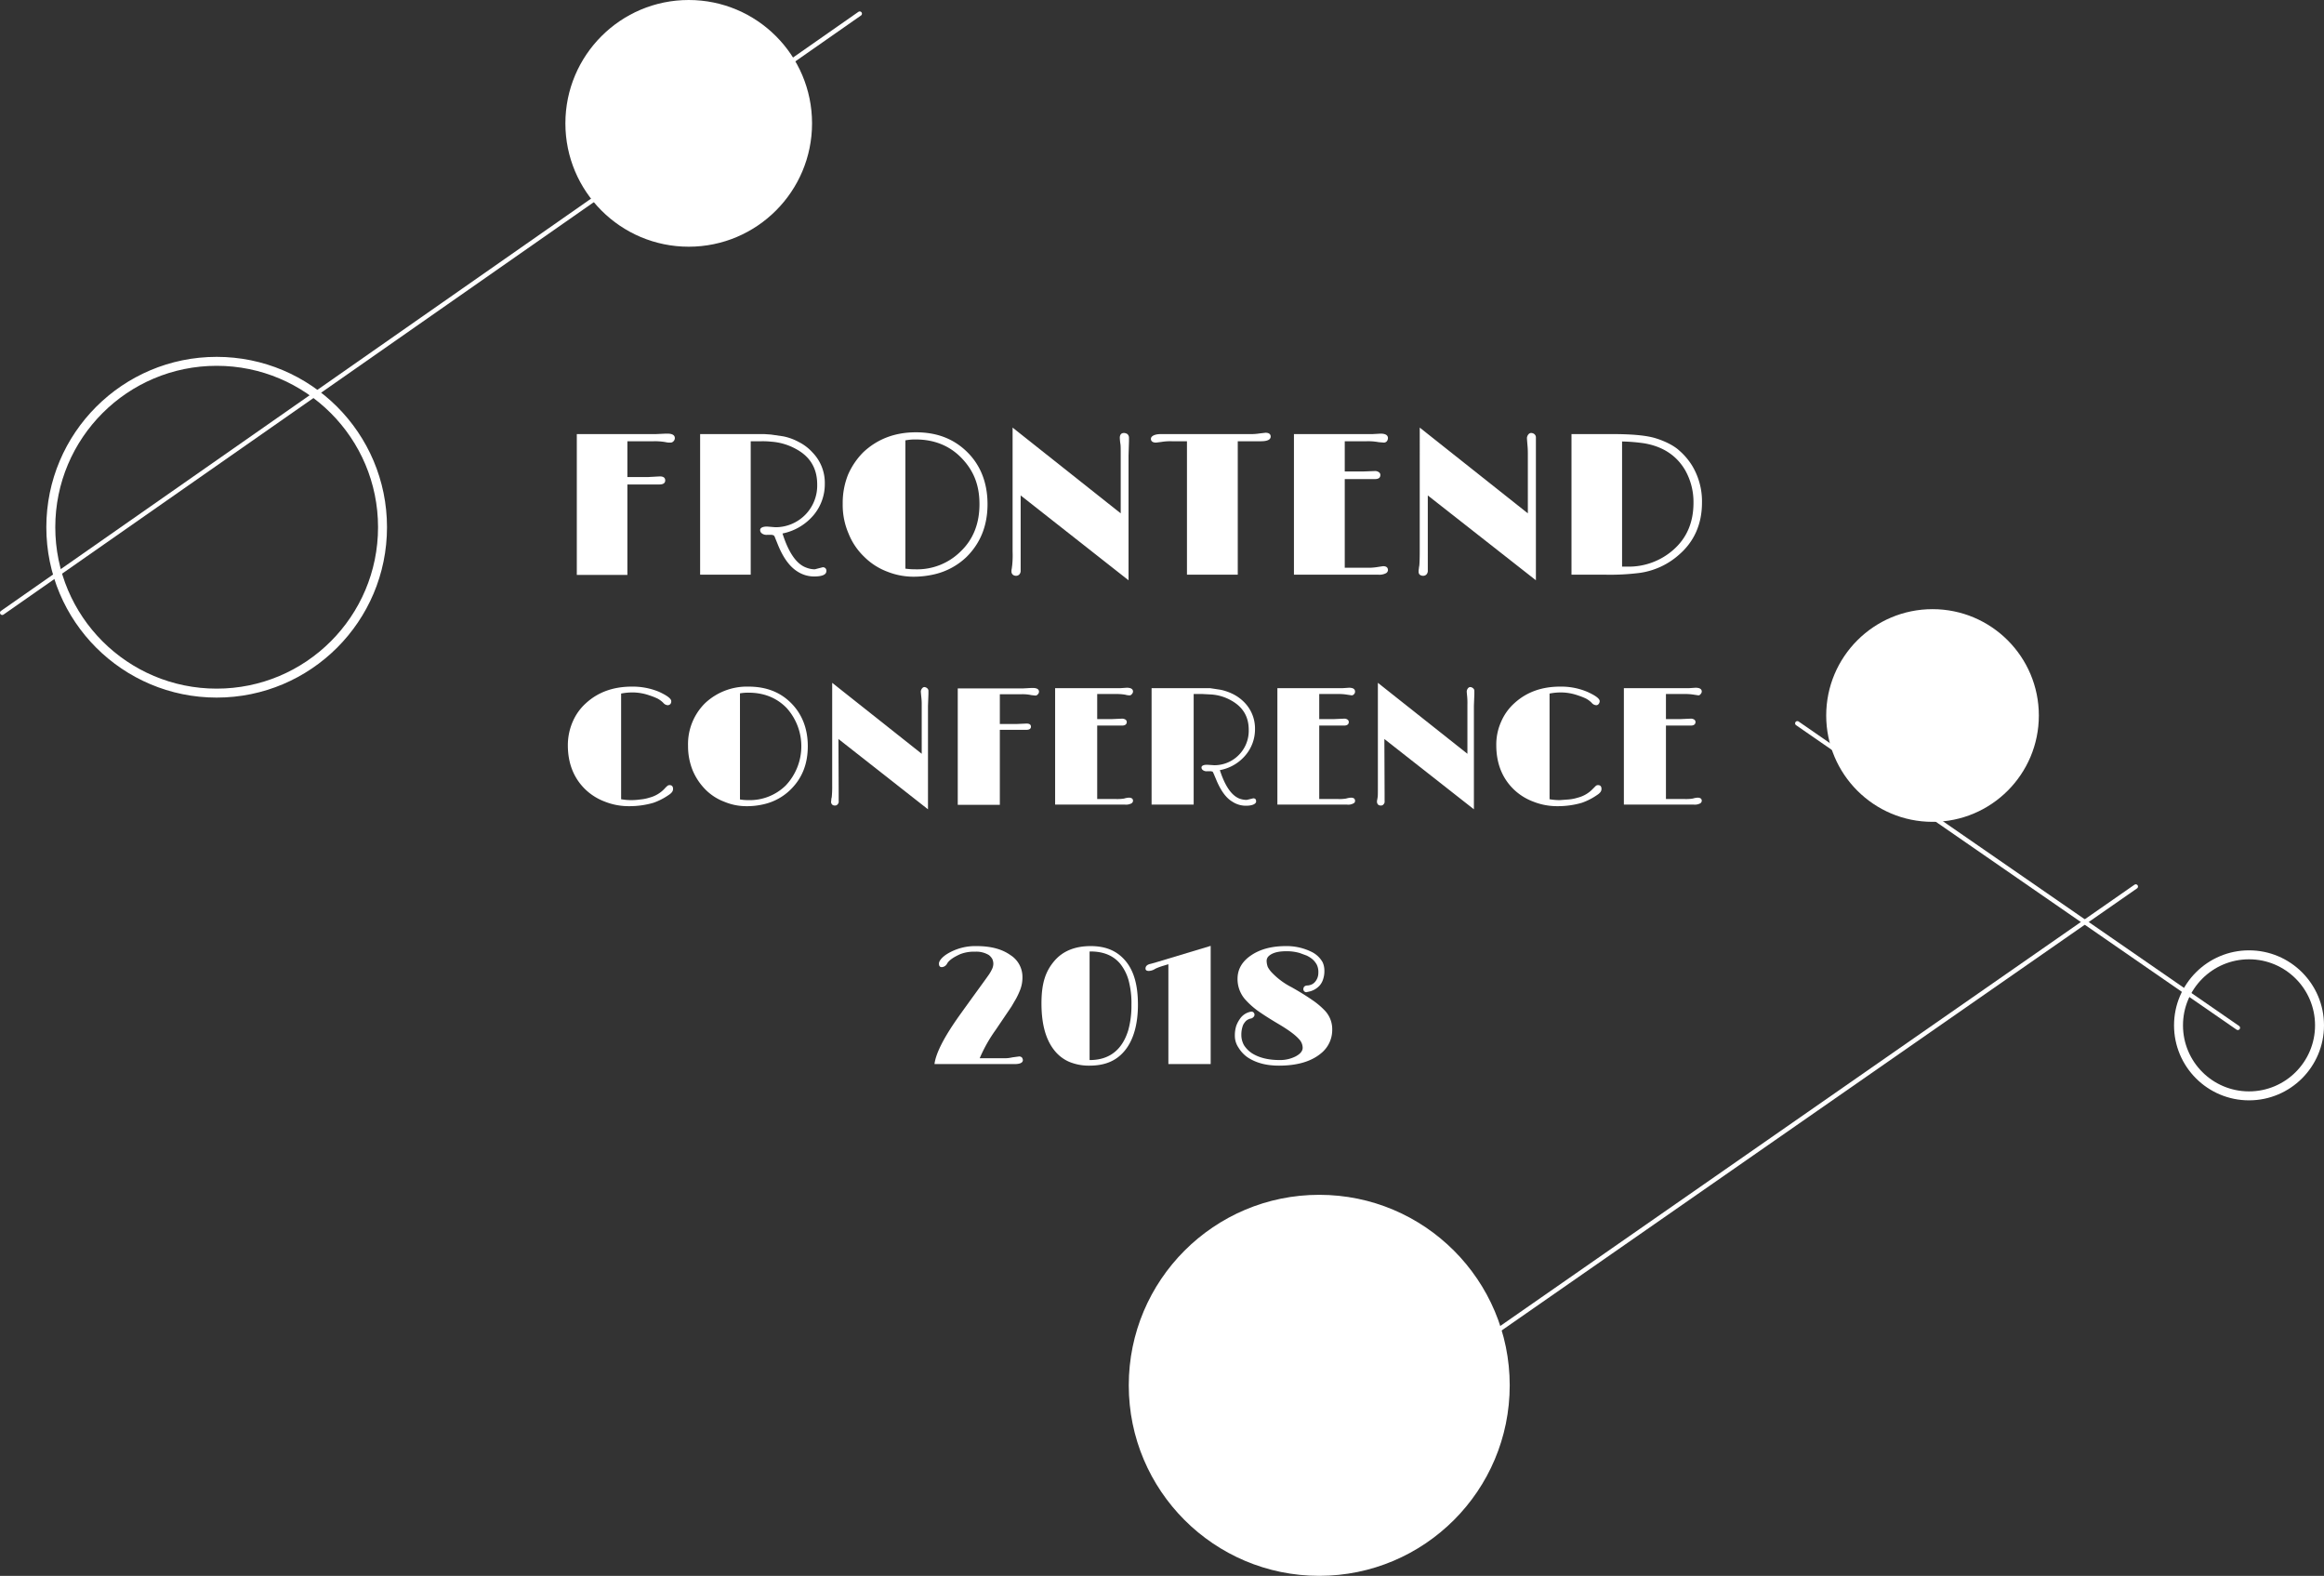 <svg id="logo" xmlns="http://www.w3.org/2000/svg" viewBox="0 0 1038.3 703.9"><rect x="0" y="0" width="1038.3" height="703.9" fill="#333333" stroke="none"/><defs><style>.cls-1,.cls-3{fill:none;stroke:#fff;}.cls-1{stroke-linecap:round;stroke-linejoin:round;stroke-width:2px;}.cls-2{fill:#fff;}.cls-3{stroke-miterlimit:10;stroke-width:4px;}</style></defs><title>logo</title><g id="logo-outline"><line class="cls-1" x1="1" y1="273.7" x2="384.1" y2="6.1"/><line class="cls-1" x1="609.9" y1="635.5" x2="954.2" y2="396"/><line class="cls-1" x1="999.8" y1="459.1" x2="803" y2="323.1"/><circle class="cls-2" cx="589.4" cy="618.8" r="85.1"/><circle class="cls-2" cx="863.4" cy="319.6" r="47.5"/><circle class="cls-2" cx="307.7" cy="55.1" r="55.1"/><circle class="cls-3" cx="1004.8" cy="458" r="31.5"/><circle class="cls-3" cx="96.8" cy="235.5" r="74.1"/><path class="cls-2" d="M294.6,216.4H280.3v40.4H257.7V193.9H293l4.4-.2h.8c2.2,0,3.3.7,3.3,2a2,2,0,0,1-.6,1.4,1.8,1.8,0,0,1-1.3.6,7.8,7.8,0,0,1-2.2-.2,27,27,0,0,0-5.4-.4H280.3v16h9l5.5-.3q2.4,0,2.4,1.8C297.2,215.8,296.3,216.4,294.6,216.4Z"/><path class="cls-2" d="M342.7,235.2l3.7.3a18.6,18.6,0,0,0,18.7-19.1c0-7.1-3.1-12.4-9.4-15.8a26.5,26.5,0,0,0-11-3.3,37,37,0,0,0-4.6-.2h-4.7v59.6H312.8V193.9h28.7l2.9.2,5.5.8a24.4,24.4,0,0,1,7.1,2.6,20.9,20.9,0,0,1,6,4.6,19.4,19.4,0,0,1,5.5,13.9,21.5,21.5,0,0,1-5.1,14.2,24.5,24.5,0,0,1-13.8,8.1c2.7,8.5,6.2,13.6,10.5,15.2a10.9,10.9,0,0,0,3.9.8l3.5-.9a1.5,1.5,0,0,1,1.7,1.7c0,1.6-1.9,2.4-5.5,2.4a13.7,13.7,0,0,1-7.4-2.2c-3.4-2.1-6.4-6.1-8.8-12.1l-1.3-3.2a1.7,1.7,0,0,0-.6-.9l-.8-.2h-2.1a3.4,3.4,0,0,1-2.4-.7,1.9,1.9,0,0,1-.7-1.4C339.6,235.8,340.7,235.2,342.7,235.2Z"/><path class="cls-2" d="M386.1,248.7a29.4,29.4,0,0,1-7-10.4,32.2,32.2,0,0,1-2.6-13.3,33.8,33.8,0,0,1,2.4-13,32.8,32.8,0,0,1,6.8-10c6.3-5.9,14.1-8.9,23.5-8.9s16.9,2.9,22.9,8.8,9.1,13.8,9.1,23.3-3.1,17.3-9.3,23.5a30.8,30.8,0,0,1-14.3,7.8,41.3,41.3,0,0,1-9.8,1.1,31.8,31.8,0,0,1-11.5-2.3A28.9,28.9,0,0,1,386.1,248.7Zm23-52.4a23.2,23.2,0,0,0-4.6.4V254a32.3,32.3,0,0,0,4.6.3,27.5,27.5,0,0,0,20-7.9c5.7-5.4,8.5-12.5,8.5-21.2s-2.7-15.1-8-20.6S417.4,196.3,409.1,196.3Z"/><path class="cls-2" d="M456,250.4v4.4a2.4,2.4,0,0,1-.6,1.8,2,2,0,0,1-1.5.6,2.2,2.2,0,0,1-1.4-.5,1.8,1.8,0,0,1-.6-1.3,5.3,5.3,0,0,1,.1-1.3c.1-.4.1-.8.2-1.4a44.2,44.2,0,0,0,.2-6.4V191l48.3,38.3V202.8c0-2,0-3.4-.1-4.3a23.2,23.2,0,0,1-.3-2.9c0-1.5.7-2.2,1.9-2.2a3,3,0,0,1,1.5.5,2.2,2.2,0,0,1,.7,1.6V197l-.2,6.5v55.7L456,221.3Z"/><path class="cls-2" d="M567.7,195c0,1.4-1.5,2.1-4.4,2.1H553v59.6H530.3V197.1h-6.7a24.4,24.4,0,0,0-4.7.3l-2.4.3c-1.5,0-2.3-.6-2.3-1.7s1.5-2.1,4.4-2.1h39.6a25.4,25.4,0,0,0,4.6-.3l2.6-.3C566.9,193.3,567.7,193.9,567.7,195Z"/><path class="cls-2" d="M617.9,252.9c1.5,0,2.2.6,2.2,1.8a1.7,1.7,0,0,1-1,1.4,6.4,6.4,0,0,1-3.3.6H578.1V193.9h35.1l3.6-.2c2.2,0,3.3.7,3.3,2a2.4,2.4,0,0,1-.5,1.4,1.8,1.8,0,0,1-1.3.6l-2.4-.2a25.3,25.3,0,0,0-5.3-.4h-9.8v13.5h8.1l5.5-.2a2.8,2.8,0,0,1,1.6.5,1.4,1.4,0,0,1,.7,1.3c0,1.2-.8,1.8-2.5,1.8H600.8v39.6h9.8a25.1,25.1,0,0,0,4.7-.3Z"/><path class="cls-2" d="M637.9,250.4v4.4a2.4,2.4,0,0,1-.6,1.8,2,2,0,0,1-1.5.6,2.5,2.5,0,0,1-1.5-.5,1.7,1.7,0,0,1-.5-1.3,5.3,5.3,0,0,1,.1-1.3,9.3,9.3,0,0,1,.2-1.4c.1-.8.2-3,.2-6.4V191l48.3,38.3V202.8a39.4,39.4,0,0,0-.2-4.3c-.1-1.4-.2-2.3-.2-2.9s.6-2.2,1.9-2.2a2.4,2.4,0,0,1,1.4.5,1.9,1.9,0,0,1,.7,1.6v63.7l-48.3-37.9Z"/><path class="cls-2" d="M702.1,193.9h18.4c8.7,0,15,.6,19,1.8s8.2,3.2,10.7,5.5A29.6,29.6,0,0,1,756,208a30.9,30.9,0,0,1,4.4,16.5c0,9.6-3.5,17.5-10.4,23.4a33.3,33.3,0,0,1-17.4,8,105.3,105.3,0,0,1-15.5.8h-15Zm22.6,59.2H727a30.1,30.1,0,0,0,20.6-7.5q9-7.9,9-21a28.8,28.8,0,0,0-3.9-14.9c-3.9-6.4-9.9-10.3-18.2-11.7a80.7,80.7,0,0,0-9.8-.8Z"/><path class="cls-2" d="M299.2,350.7c1,0,1.5.6,1.5,1.7s-.7,1.9-2.1,2.8a28,28,0,0,1-6.7,3.4,38.1,38.1,0,0,1-10.8,1.5,28.7,28.7,0,0,1-10.8-2,25.4,25.4,0,0,1-8.9-5.6c-5.1-5-7.7-11.6-7.7-19.6a26.4,26.4,0,0,1,2.2-10.6,23.6,23.6,0,0,1,6-8.3c5.4-4.9,12.2-7.3,20.4-7.3a30.7,30.7,0,0,1,12.1,2.3c3.7,1.7,5.5,3.1,5.5,4.2a2,2,0,0,1-.4,1.3,1.8,1.8,0,0,1-1.1.5,2.8,2.8,0,0,1-2.1-1.1,10.9,10.9,0,0,0-2.6-1.9,30,30,0,0,0-3.6-1.4,22.9,22.9,0,0,0-7.2-1.3,26.1,26.1,0,0,0-5.4.5V357a25.7,25.7,0,0,0,4.5.4,28.3,28.3,0,0,0,4.1-.3,17.7,17.7,0,0,0,4-.8,14,14,0,0,0,6.7-3.9,15.3,15.3,0,0,1,1.3-1.3A1.5,1.5,0,0,1,299.2,350.7Z"/><path class="cls-2" d="M315.3,352.8a27.2,27.2,0,0,1-5.8-8.6,28.9,28.9,0,0,1-2.1-11.1,25.7,25.7,0,0,1,7.6-19,27.3,27.3,0,0,1,19.4-7.4c7.8,0,14.1,2.4,19,7.3s7.5,11.4,7.5,19.3-2.5,14.3-7.7,19.4a24.9,24.9,0,0,1-11.8,6.5,32.3,32.3,0,0,1-8.1.9,25.1,25.1,0,0,1-9.5-1.9A23.7,23.7,0,0,1,315.3,352.8Zm19.1-43.4a22.5,22.5,0,0,0-3.8.3v47.4a21.7,21.7,0,0,0,3.8.3,22.9,22.9,0,0,0,16.6-6.5,25.5,25.5,0,0,0,.4-34.7C347,311.7,341.3,309.4,334.4,309.4Z"/><path class="cls-2" d="M374.7,354.2v3.6a1.7,1.7,0,0,1-.5,1.5,1.3,1.3,0,0,1-1.2.5,1.6,1.6,0,0,1-1.2-.4,1.8,1.8,0,0,1-.5-1.1c0-.4.1-.7.1-1.1s.1-.7.2-1.1a47.8,47.8,0,0,0,.2-5.3V305l40,31.7V314.8a26.7,26.7,0,0,0-.2-3.6c-.1-1.1-.2-1.9-.2-2.4s.6-1.9,1.6-1.9a2.1,2.1,0,0,1,1.2.5,1.5,1.5,0,0,1,.6,1.3V310l-.2,5.3v46.2l-40-31.4Z"/><path class="cls-2" d="M458.5,326H446.7v33.5H427.9v-52h29.2l3.7-.2h.6c1.9,0,2.8.6,2.8,1.7a1.6,1.6,0,0,1-.5,1.1,1.4,1.4,0,0,1-1.1.6l-1.8-.2a18.3,18.3,0,0,0-4.4-.4h-9.7v13.3h7.4l4.5-.2c1.4,0,2,.5,2,1.4S459.9,326,458.5,326Z"/><path class="cls-2" d="M504.3,356.3c1.3,0,1.9.5,1.9,1.4a1.4,1.4,0,0,1-.8,1.2,5.2,5.2,0,0,1-2.8.5H471.4v-52h29l3-.2c1.9,0,2.8.6,2.8,1.7a1.6,1.6,0,0,1-.5,1.1,1.2,1.2,0,0,1-1,.6,6.9,6.9,0,0,1-2-.3,25.1,25.1,0,0,0-4.4-.3h-8.1v11.2h6.7l4.5-.2a3.3,3.3,0,0,1,1.4.4,1.3,1.3,0,0,1,.6,1.1c0,1-.7,1.6-2.1,1.6H490.2v32.8h8.1a19.6,19.6,0,0,0,3.9-.2A9,9,0,0,1,504.3,356.3Z"/><path class="cls-2" d="M539.3,341.6l3.1.2a15.2,15.2,0,0,0,11-4.5,15.4,15.4,0,0,0,4.5-11.3c0-5.9-2.6-10.2-7.8-13.1a20.9,20.9,0,0,0-9.1-2.7l-3.8-.2h-3.9v49.4H514.5v-52h26.2l4.6.7a23.2,23.2,0,0,1,5.9,2.1,18.9,18.9,0,0,1,5,3.8,16.6,16.6,0,0,1,4.5,11.6,17.9,17.9,0,0,1-4.2,11.7,19.5,19.5,0,0,1-11.5,6.7c2.3,7.1,5.2,11.3,8.7,12.7a9.6,9.6,0,0,0,3.3.6l2.9-.7c.9,0,1.3.4,1.3,1.4s-1.5,1.9-4.5,1.9a10.9,10.9,0,0,1-6.1-1.8c-2.9-1.7-5.3-5.1-7.3-10l-1.1-2.6-.4-.8-.7-.2h-1.8a2.7,2.7,0,0,1-2-.6,1.4,1.4,0,0,1-.5-1.1C536.8,342.1,537.6,341.6,539.3,341.6Z"/><path class="cls-2" d="M603.6,356.3c1.2,0,1.8.5,1.8,1.4a1.2,1.2,0,0,1-.8,1.2,4.8,4.8,0,0,1-2.8.5H570.7v-52h29l3-.2c1.8,0,2.7.6,2.7,1.7a1.5,1.5,0,0,1-.4,1.1,1.4,1.4,0,0,1-1.1.6l-2-.3a23.9,23.9,0,0,0-4.3-.3h-8.2v11.2h6.7l4.6-.2a2.5,2.5,0,0,1,1.3.4,1.3,1.3,0,0,1,.6,1.1c0,1-.7,1.6-2.1,1.6H589.4v32.8h8.2a17.9,17.9,0,0,0,3.8-.2A9.4,9.4,0,0,1,603.6,356.3Z"/><path class="cls-2" d="M618.6,354.2v3.6a1.7,1.7,0,0,1-.5,1.5,1.3,1.3,0,0,1-1.2.5,1.6,1.6,0,0,1-1.2-.4,1.8,1.8,0,0,1-.5-1.1,4.1,4.1,0,0,1,.1-1.1c.1-.3.1-.7.2-1.1s.1-2.5.1-5.3V305l40,31.7V314.8a32.4,32.4,0,0,0-.1-3.6c-.1-1.1-.2-1.9-.2-2.4s.5-1.9,1.6-1.9a2.1,2.1,0,0,1,1.2.5,1.5,1.5,0,0,1,.6,1.3V310l-.2,5.3v46.2l-40-31.4Z"/><path class="cls-2" d="M714,350.7c1,0,1.5.6,1.5,1.7s-.7,1.9-2.1,2.8a28,28,0,0,1-6.7,3.4,38.1,38.1,0,0,1-10.8,1.5,28.7,28.7,0,0,1-10.8-2,25.4,25.4,0,0,1-8.9-5.6c-5.1-5-7.7-11.6-7.7-19.6a24.8,24.8,0,0,1,2.2-10.6,23.6,23.6,0,0,1,6-8.3c5.4-4.9,12.2-7.3,20.3-7.3a30,30,0,0,1,12.1,2.3c3.8,1.7,5.6,3.1,5.6,4.2a2.1,2.1,0,0,1-.5,1.3,1.4,1.4,0,0,1-1,.5,2.8,2.8,0,0,1-2.1-1.1,10.9,10.9,0,0,0-2.6-1.9,30,30,0,0,0-3.6-1.4,23,23,0,0,0-7.3-1.3,25.8,25.8,0,0,0-5.3.5V357a25.7,25.7,0,0,0,4.5.4l4.1-.3a18.9,18.9,0,0,0,4-.8,14,14,0,0,0,6.7-3.9l1.3-1.3A1.5,1.5,0,0,1,714,350.7Z"/><path class="cls-2" d="M758.4,356.3c1.3,0,1.9.5,1.9,1.4a1.4,1.4,0,0,1-.8,1.2,5.2,5.2,0,0,1-2.8.5H725.5v-52h29l3-.2c1.9,0,2.8.6,2.8,1.7a1.6,1.6,0,0,1-.5,1.1,1.2,1.2,0,0,1-1,.6l-2-.3a25.1,25.1,0,0,0-4.4-.3h-8.1v11.2H751l4.5-.2a2.9,2.9,0,0,1,1.4.4,1.3,1.3,0,0,1,.6,1.1c0,1-.7,1.6-2.1,1.6H744.3v32.8h8.1a19.6,19.6,0,0,0,3.9-.2A9,9,0,0,1,758.4,356.3Z"/><path class="cls-2" d="M457,473.5c0,1.2-1.3,1.8-3.7,1.8H417.5c.6-4.9,4.4-12.3,11.5-22.2s12.5-17.2,13.1-18.2a18.1,18.1,0,0,0,1.2-2.2,5.9,5.9,0,0,0,.5-2.2,5.4,5.4,0,0,0-.5-2.2,6.1,6.1,0,0,0-1.5-1.7,10.9,10.9,0,0,0-6.2-1.5,16.9,16.9,0,0,0-6.6,1.1c-3.1,1.4-5.1,2.8-5.9,4.3a2.9,2.9,0,0,1-2.3,1.5c-.9,0-1.3-.5-1.3-1.6s1.2-2.7,3.5-4.2a24.1,24.1,0,0,1,13.3-3.6c6.3,0,11.3,1.3,15.1,4a11.5,11.5,0,0,1,5.4,9.8,15.3,15.3,0,0,1-1,5.7A36.6,36.6,0,0,1,454,446l-2.1,3.6-7.1,10.5a65.9,65.9,0,0,0-7.1,12.6h10.8a15.3,15.3,0,0,0,3.8-.4l3-.4a1.7,1.7,0,0,1,1.3.5A2.5,2.5,0,0,1,457,473.5Z"/><path class="cls-2" d="M486.7,476a22.9,22.9,0,0,1-9-1.7,17.1,17.1,0,0,1-6.7-5.2c-3.8-4.8-5.7-11.7-5.7-20.9s1.9-14.4,5.7-18.9,9.3-6.7,16.3-6.7,12,2.3,15.7,6.8,5.4,10.9,5.4,19.4-1.9,15.6-5.8,20.4S493.5,476,486.7,476Zm.2-2.5c8.7,0,14.5-4.5,17.2-13.4a40.7,40.7,0,0,0,1.4-11.2,39.3,39.3,0,0,0-1.3-11.1,20.6,20.6,0,0,0-3.8-7.4q-4.6-5.4-13.2-5.4h-.4v48.5Z"/><path class="cls-2" d="M522,430.7l-2.3.7a24.6,24.6,0,0,0-3.5,1.3,5.7,5.7,0,0,1-2.9,1c-1.1,0-1.6-.4-1.5-1.3s.8-1.6,2.4-1.9l2.8-.8,23.9-7.2v52.8H522Z"/><path class="cls-2" d="M553.3,467.9a9.3,9.3,0,0,1-1.6-5.2,14.2,14.2,0,0,1,.6-4.4,12.9,12.9,0,0,1,1.6-3.1,7.5,7.5,0,0,1,5-3.3,1.2,1.2,0,0,1,1.1.3,1.4,1.4,0,0,1,0,2.1,2.1,2.1,0,0,1-1.4.7,5,5,0,0,0-1.9,1,7.5,7.5,0,0,0-1.3,1.8,11.9,11.9,0,0,0-.8,4.4,9.4,9.4,0,0,0,1.2,4.7,12.3,12.3,0,0,0,3.6,3.6c3.2,2,7.3,3,12.4,3a15.3,15.3,0,0,0,7-1.6c2.1-1.1,3.2-2.4,3.2-3.9a5.7,5.7,0,0,0-1.7-3.9c-1.7-1.9-4.7-4.1-9.1-6.7s-7.6-4.7-9.8-6.3a35.8,35.8,0,0,1-5.2-4.8,13.8,13.8,0,0,1-3.3-9.1c0-4.3,2.1-7.8,6.1-10.5s9.1-4.1,15.5-4.1a25.1,25.1,0,0,1,11.1,2.4,11.4,11.4,0,0,1,5.3,4.8,8.9,8.9,0,0,1,.8,3.8,11.4,11.4,0,0,1-.6,3.9,7.6,7.6,0,0,1-1.6,2.8,9,9,0,0,1-5,2.7l-.9.2a1.3,1.3,0,0,1-.9-.4,1.3,1.3,0,0,1-.4-1,1.9,1.9,0,0,1,.4-1.1,2.1,2.1,0,0,1,1.5-.5,5.9,5.9,0,0,0,1.9-.5,4.4,4.4,0,0,0,1.5-1.2,6.1,6.1,0,0,0,1.4-4,7.4,7.4,0,0,0-.7-3.6,8.8,8.8,0,0,0-1.9-2.4,12.4,12.4,0,0,0-2.7-1.7l-3-1.1a20.6,20.6,0,0,0-6-.8c-3.7,0-6.3.7-7.9,2.2a2.9,2.9,0,0,0-.9,2.2,8.5,8.5,0,0,0,.5,2.6,11,11,0,0,0,2,2.7,32.6,32.6,0,0,0,8.7,6.4c3.9,2.2,6.9,4.1,9.2,5.7a33.6,33.6,0,0,1,5.4,4.5,12,12,0,0,1,3.5,8.6,13.4,13.4,0,0,1-4.3,10.1c-4.5,4.1-11,6.1-19.5,6.1-5.6,0-10.2-1.2-14-3.7A14.3,14.3,0,0,1,553.3,467.9Z"/></g></svg>